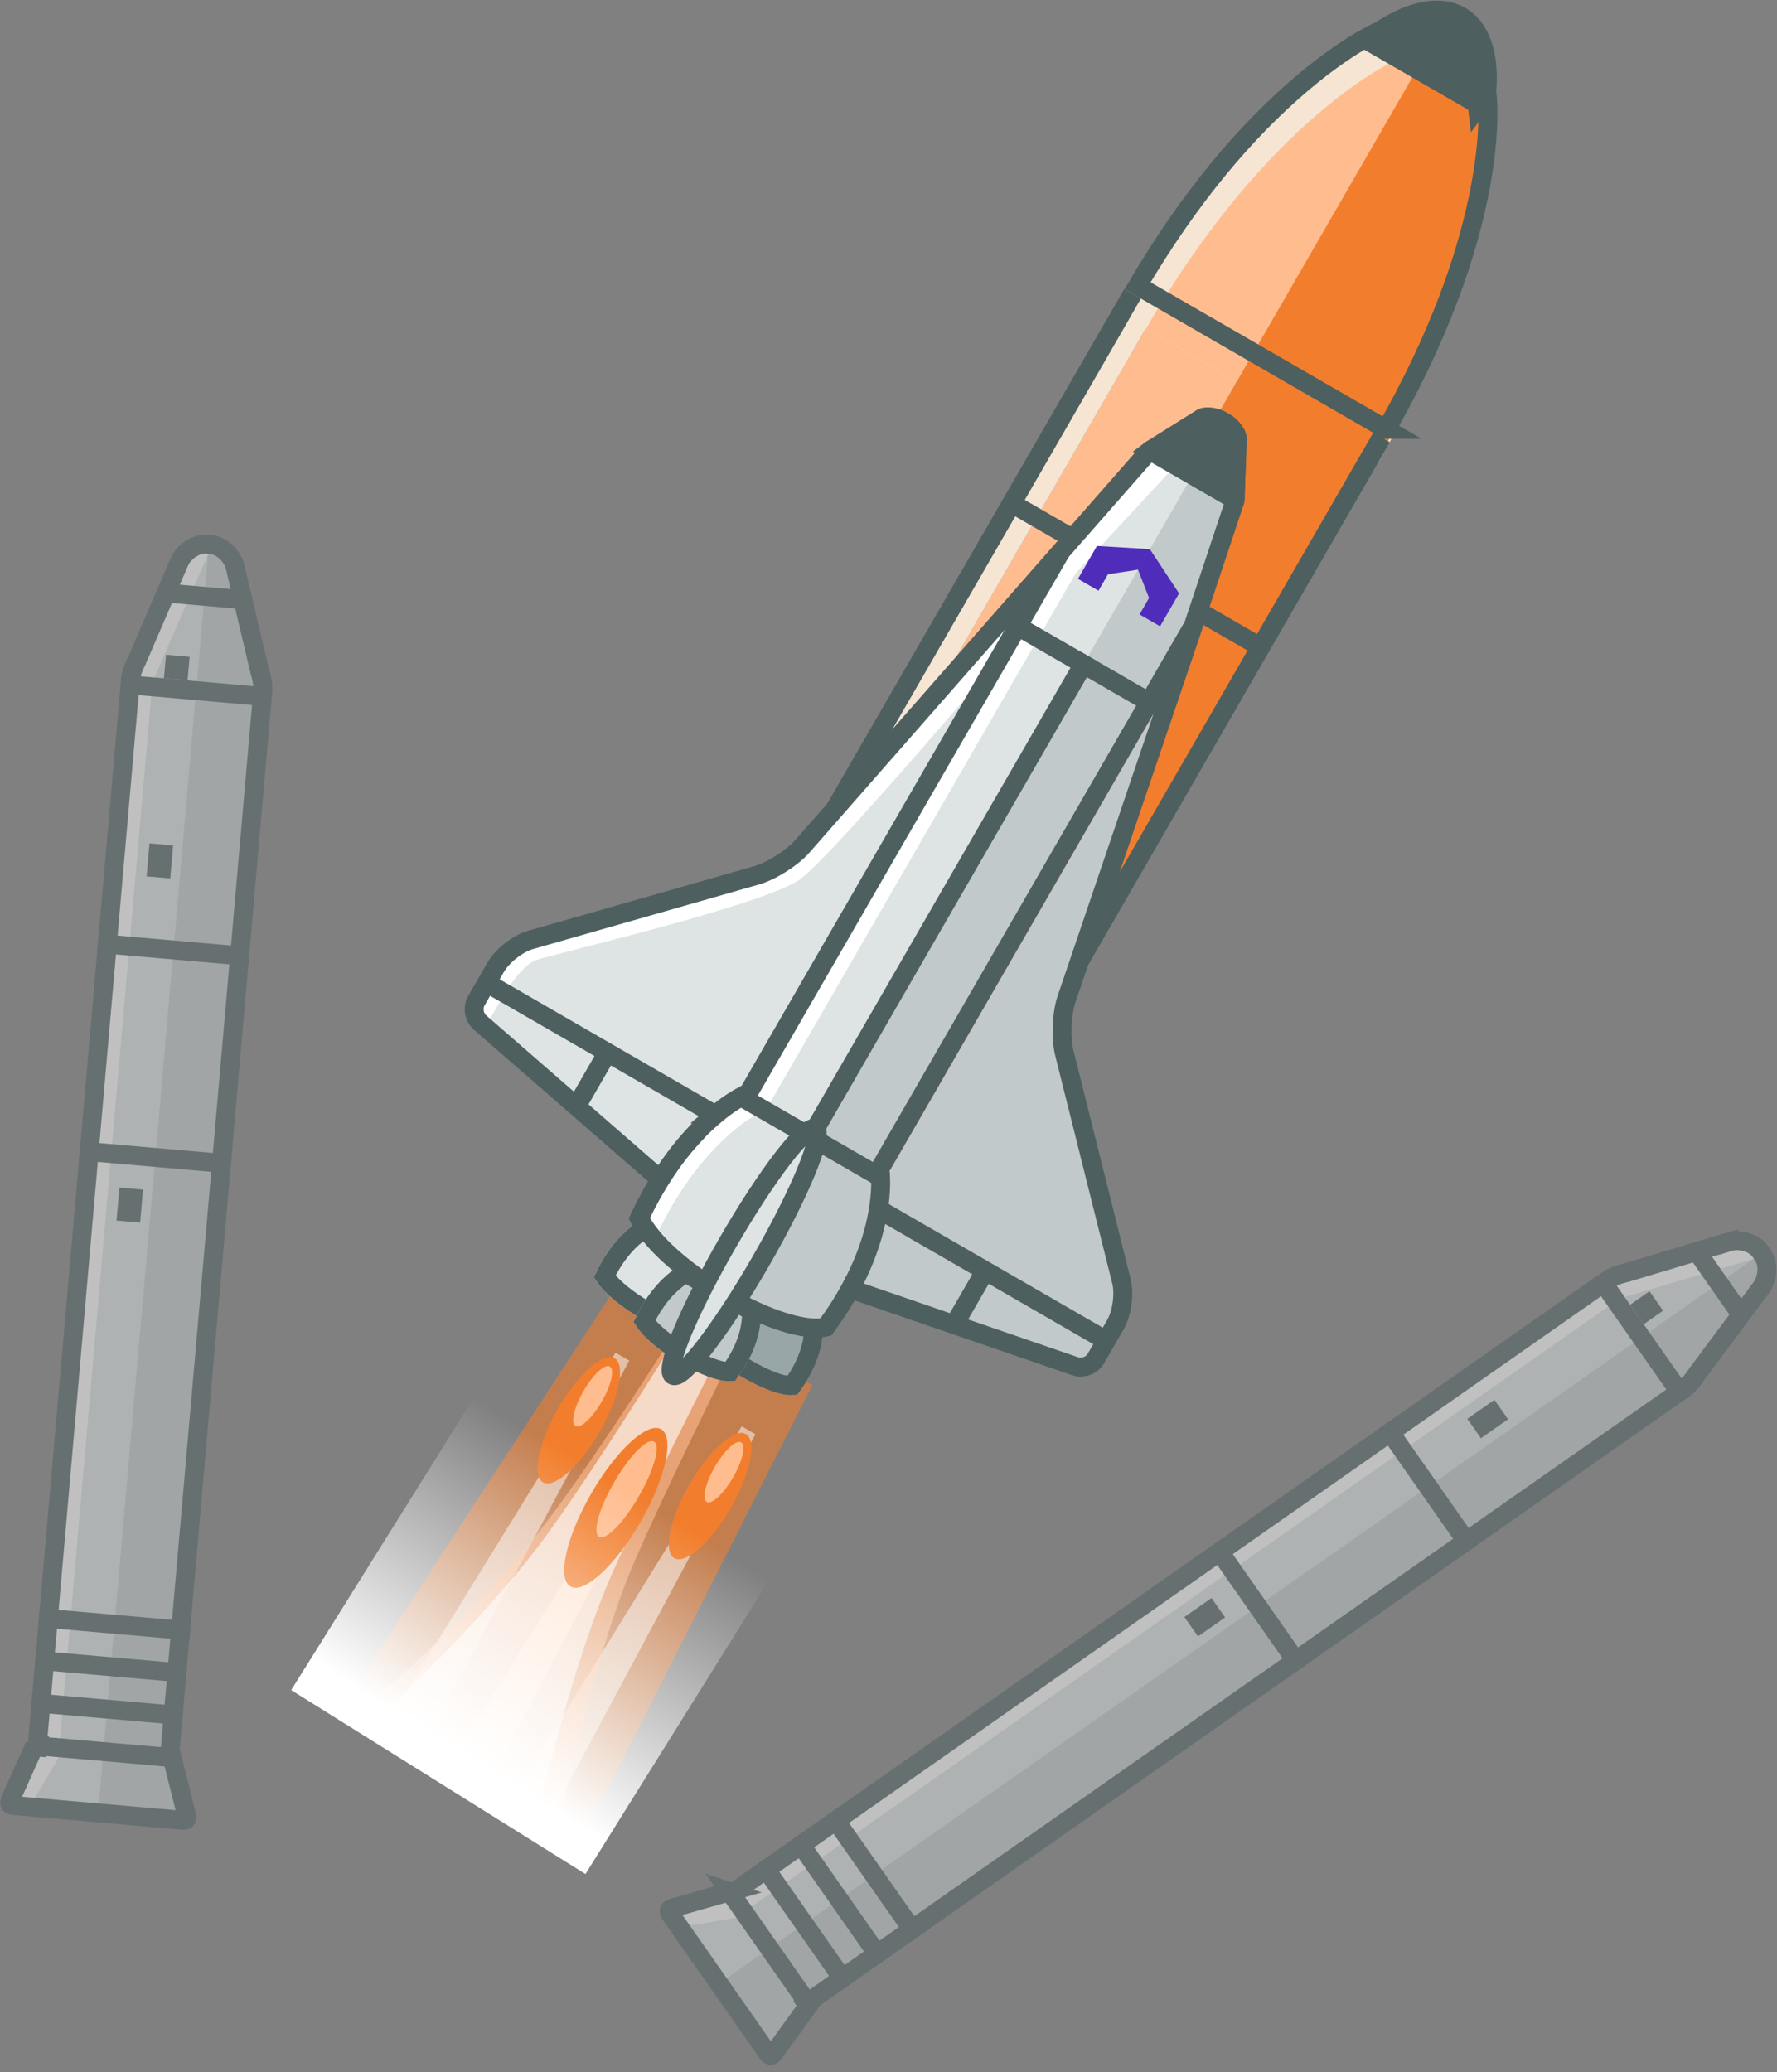<svg xmlns="http://www.w3.org/2000/svg" width="169" height="197" xmlns:xlink="http://www.w3.org/1999/xlink"><rect width="100%" height="100%" fill="#808080" stroke="none"/><defs><path id="a" d="M11.347 2.91c.435-.61 1.88-1.106 3.234-1.106h.454c1.354 0 2.8.497 3.234 1.106l3.104 4.124c.796.848.624 1.536-.43 1.536H8.672c-1.053 0-1.227-.686-.43-1.536l3.104-4.124z"/><path id="b" d="M24.57 93.867h8.093s2.14 2.485 1.488 7.368c-1.565 1.561-8.64 1.654-11.067 0-.513-4.96 1.485-7.368 1.485-7.368z"/><path id="c" d="M35.844 93.867h8.093s2.14 2.485 1.488 7.368c-1.565 1.561-8.64 1.654-11.066 0-.514-4.96 1.485-7.368 1.485-7.368z"/><path id="d" d="M29.993 95.672h8.157s2.157 2.485 1.5 7.368c-1.578 1.561-8.708 1.655-11.153 0-.518-4.96 1.496-7.368 1.496-7.368z"/><path id="e" d="M31.512 1.254C31.859.562 33.012 0 34.093 0h.363c1.08 0 2.235.563 2.581 1.254l2.478 4.677c.635.961.498 1.74-.344 1.74h-9.793c-.841 0-.98-.777-.344-1.74l2.478-4.677z"/><linearGradient id="f" x1="50%" x2="50%" y1="10.732%" y2="100%"><stop stop-color="#FFF" offset="0%"/><stop stop-color="#FFF" stop-opacity="0" offset="100%"/></linearGradient></defs><g fill="none" fill-rule="evenodd"><path fill="#F27E2D" opacity=".6" d="M59.268 121.31l17.98 10.38-21.732 42.88-22.516-13z"/><path fill="#FFF" opacity=".5" d="M58.538 128.6l1.307.754-19.38 36.154-3.465-2zM70.538 135.6l1.307.754-19.38 36.154-3.465-2z"/><path fill="#FFBD8F" d="M61.038 138.6l1.307.754-14.88 28.358-3.465-2z"/><path fill="#FFBD8F" d="M68.903 119.157l4.314 2.49s-8.744 17.31-12.86 26.77c-4.118 9.461-7.231 25.609-7.231 25.609L34 162.983s11.904-10.045 18.57-19.06c6.666-9.015 16.333-24.766 16.333-24.766z" opacity=".6"/><path fill="#FFF" d="M66.708 123.309l3.434 1.982s-7.983 15.55-11.801 24.018c-3.82 8.468-7.119 22.743-7.119 22.743L36 163.264s10.25-9.337 16.144-17.533c5.894-8.195 14.564-22.422 14.564-22.422z" opacity=".6"/><g><g transform="rotate(30 76.259 233.104)"><path fill="#F27E2D" d="M13.669 40.873h14.125v90.284H13.669z"/><path fill="#FFBD8F" d="M3.645 40.873h10.024v90.284H3.645z"/><path fill="#F6E5D3" d="M1.823 40.873h1.823v90.284H1.823z"/><path fill="#4E5F60" d="M1.823 27.964h25.515v1.804H1.823zM.456 61.791h27.338v1.804H.456zM.456 129.446h27.338v1.804H.456z"/><path fill="#F6E5D3" d="M8.035 8.021C11.66.843 17.793.715 21.245 7.984c0 0 7.915 9.933 7.915 33.962H.035c0-23.362 8-33.925 8-33.925z"/><path fill="#FFBD8F" d="M11.47 7.971c3.03-6.025 7.456-5.805 9.662.58 0 0 5.784 12.198 6.963 33.395H3.68c0-23.362 7.79-33.975 7.79-33.975z"/><path fill="#F27E2D" d="M13.669 6.82c0-4.256 2.215-5.057 4.636-1.573 0 0 9.98 8.647 10.773 37.179h-15.41V6.82z"/><path stroke="#4E5F60" stroke-width="1.8" d="M28.257 38.79H.94.94c.085-9.718 1.551-17.868 3.943-24.518.858-2.387 1.776-4.402 2.69-6.055.318-.573.611-1.06.873-1.459.152-.233.257-.383.308-.449l.085-.138C12.15-.386 17.324-.43 20.432 6.115l.11.175c.047.06.15.199.299.419.257.378.545.841.858 1.392.903 1.59 1.809 3.551 2.657 5.904 2.367 6.564 3.819 14.784 3.9 24.786z"/><use fill="#4E5F60" xlink:href="#a"/><path stroke="#4E5F60" stroke-width="2.178" d="M20.346 7.48H9.27l2.947-3.915.017-.023c.189-.265 1.31-.649 2.347-.649h.454c1.036 0 2.16.385 2.347.649l2.964 3.939z"/><path fill="#4E5F60" d="M1.823 39.68v91.589H0V39.68M29.16 39.68v91.589h-1.822V39.68"/></g><g opacity=".5"><path fill="#FFF" d="M20.155 51.963l-2.365.956-5.086 11.769-8.95 102.289-2.479 4.22 8.384.733z"/><path fill="#DEE4E4" d="M21.951 52.12l-2.147.537L14.5 64.845 5.55 167.134l-2.479 4.22 8.384.734z"/><path fill="#C1C9CA" d="M19.858 51.937l2.164 1.352 2.964 12.473-8.95 102.29 1.71 4.586-8.384-.734z"/><path fill="#4E5F60" d="M15.926 55.483l7.189.63-.157 1.793-7.189-.63z"/><path stroke="#4E5F60" stroke-width="1.8" d="M3.292 165.953l13.081 1.144 1.376 5.487c.091.366-.026.504-.406.47l-16.04-1.403c-.375-.033-.47-.194-.318-.533l2.307-5.165zM17.037 53.466c.42-1.024 1.63-1.808 2.605-1.723l.462.04c.973.086 2.03 1.07 2.267 2.15l2.326 9.855c.286.922.363 1.684.261 2.17-.052.252-.05.25-.057.248l-12.487-1.092c-.009 0-.006.003-.014-.255-.016-.495.192-1.232.607-2.033l4.024-9.347.006-.013z"/><path fill="#4E5F60" d="M9.39 88.79l14.376 1.258-.156 1.793-14.377-1.257zM7.665 108.515l14.376 1.258-.157 1.793-14.376-1.258zM3.782 152.896l14.376 1.257-.157 1.794-14.376-1.258zM3.429 156.93l14.376 1.258-.157 1.793-14.376-1.258zM3.076 160.965l14.376 1.258-.157 1.793-14.376-1.258z"/><path fill="#4E5F60" d="M13.313 64.629L4.351 167.06l-1.793-.157L11.52 64.472zM25.844 66.299L16.942 168.05l-1.797-.157 8.902-101.751M15.787 62.247l2.247.197-.197 2.241-2.246-.196zM14.218 80.179l2.247.196-.275 3.138-2.246-.196zM11.355 112.904l2.247.196-.275 3.138-2.246-.196z"/></g><g opacity=".5"><path fill="#FFF" d="M167.559 119.493l-2.253-1.197-12.285 3.668-84.11 58.895-4.826.813 4.827 6.894z"/><path fill="#DEE4E4" d="M168.593 120.97l-1.794-1.3-12.743 3.771-84.11 58.895-4.827.813 4.827 6.894z"/><path fill="#C1C9CA" d="M167.388 119.249l.354 2.526-7.649 10.288-84.11 58.895-2.415 4.257-4.827-6.893z"/><path fill="#4E5F60" d="M162.144 118.516l4.139 5.911-1.475 1.033-4.139-5.911z"/><path stroke="#4E5F60" stroke-width="1.8" d="M69.398 179.846l7.532 10.757-3.32 4.58c-.22.306-.401.304-.62-.008l-9.236-13.19c-.215-.308-.153-.484.205-.586l5.44-1.553zm95.005-61.776c1.055-.336 2.433.087 2.994.888l.267.38c.56.8.485 2.244-.19 3.118l-6.054 8.117c-.523.812-1.057 1.36-1.494 1.595-.228.122-.223.123-.228.116l-7.19-10.268c-.004-.007-.005-.002.187-.174.369-.33 1.067-.645 1.948-.842l9.746-2.926.014-.004z"/><path fill="#4E5F60" d="M132.428 134.92l8.277 11.82-1.474 1.033-8.278-11.822zM116.209 146.276l8.277 11.821-1.475 1.032-8.277-11.82zM79.715 171.829l8.278 11.82-1.475 1.033-8.277-11.82zM76.398 174.152l8.277 11.82-1.474 1.033-8.278-11.82zM73.08 176.475l8.277 11.82-1.474 1.033-8.277-11.82z"/><path fill="#4E5F60" d="M152.991 122.723l-83.668 58.585-1.035-1.478 83.668-58.585M160.7 132.737l-84.228 58.977-1.033-1.474 84.229-58.977zM156.873 122.757l1.293 1.848-1.843 1.29-1.293-1.847zM142.128 133.082l1.294 1.847-2.58 1.807-1.294-1.847zM115.22 151.924l1.293 1.847-2.58 1.807-1.294-1.847z"/></g><g transform="rotate(30 2.188 173.656)"><path fill="#FFF" d="M18.903 58.263c1.76-3.868 7.6-36.815 7.6-36.815v57.226l-1.744 3.183H0s.209-3.347 1.007-4.4c.799-1.053 16.136-15.327 17.896-19.194z"/><path fill="#DEE4E4" d="M21.158 58.714c1.76-3.868 7.6-36.815 7.6-36.815v56.009l-3.836 4.4H2.255s0-3.182 1.007-4.4C4.27 76.69 19.398 62.581 21.158 58.714z"/><path fill="#FFF" d="M.451 83.036h23.902v6.318L.451 85.168z"/><path fill="#C1C9CA" d="M49.993 58.263c-1.761-3.868-7.601-36.815-7.601-36.815v57.226l1.744 3.183h24.76s-.209-3.347-1.007-4.4c-.799-1.053-16.136-15.327-17.896-19.194zM68.098 83.036H44.196v6.318l23.902-4.186z"/><path fill="#DEE4E4" d="M2.255 83.036l23.156-.814-1.671 7.94-21.485-4.994z"/><path fill="#FFF" d="M34.275 1.531l-2.68.751-4.764 18.074v59.195h7.444"/><path fill="#DEE4E4" d="M36.757 1.531l-3.336.769-4.107 18.078v58.571h7.212"/><path fill="#C1C9CA" d="M34.275 1.531l2.679.751 4.764 18.126v59.143h-7.443z"/><use fill="#DEE4E4" xlink:href="#b"/><path stroke="#4E5F60" stroke-width="1.8" d="M25.041 94.767h7.162c.129.207.282.492.44.855.6 1.382.88 3.094.658 5.146-1.575 1.03-7.116 1.056-9.361-.074-.152-2.026.125-3.707.677-5.056.152-.37.3-.66.424-.871z"/><use fill="#98A6A7" xlink:href="#c"/><path stroke="#4E5F60" stroke-width="1.8" d="M36.316 94.767h7.161c.13.207.283.492.44.855.6 1.382.88 3.094.658 5.146-1.575 1.03-7.115 1.056-9.36-.074-.153-2.026.125-3.707.677-5.056.152-.37.3-.66.424-.871z"/><use fill="#C1C9CA" xlink:href="#d"/><path stroke="#4E5F60" stroke-width="1.8" d="M30.463 96.572h7.23c.13.207.285.493.444.857.605 1.382.887 3.092.663 5.142-1.59 1.033-7.182 1.06-9.448-.074-.153-2.025.126-3.703.682-5.051.154-.372.303-.663.43-.874z"/><path fill="#FFF" fill-rule="nonzero" d="M26.27 82.31c-1.138 3.047-1.703 6.848-1.373 11.43 4.475 2.518 15.704 2.456 18.808.154.474-4.634-.097-8.505-1.332-11.627a14.856 14.856 0 0 0-.923-1.939H27.162c-.3.55-.604 1.21-.892 1.981z"/><path fill="#C1C9CA" fill-rule="nonzero" d="M27.714 82.432c-1.208 3.237-1.808 7.274-1.458 12.14 4.753 2.675 14.968 2.087 18.265-.358.504-4.923.175-8.466-1.137-11.782-.316-.799-1.468-1.53-1.798-2.104H28.662a16.287 16.287 0 0 0-.948 2.104z"/><path fill="#DEE4E4" fill-rule="nonzero" d="M27.714 82.432c-1.208 3.237-1.808 7.274-1.458 12.14 4.753 2.675 5.125 3.15 8.422.705.504-4.922.895-3.158-.417-6.474-.316-.799.33-7.901 0-8.475h-5.6a16.287 16.287 0 0 0-.947 2.104z"/><path stroke="#4E5F60" stroke-width="1.8" d="M26.637 79.423h15.319c.06.094.127.204.202.33.356.603.715 1.33 1.052 2.18 1.32 3.338 1.91 7.477 1.351 12.421-3.166 2.877-15.882 2.95-20.532-.082-.413-4.922.17-9.008 1.392-12.28a15.93 15.93 0 0 1 1.025-2.242c.07-.125.135-.234.191-.327z"/><use fill="#4E5F60" xlink:href="#e"/><path stroke="#4E5F60" stroke-width="1.8" d="M38.952 6.772h-9.357c.04-.094.102-.212.19-.345l2.522-4.751.01-.019C32.492 1.305 33.325.9 34.092.9h.363c.766 0 1.6.406 1.777.757l2.487 4.695c.112.174.186.314.232.42z"/><path fill="#4E5F60" d="M26.157 26.626h16.235v1.805H26.157z"/><path fill="#502CBB" d="M38.784 19.63V17.15l-4.51-2.257v2.257l2.255 1.805v1.805h2.255v-1.128zm-6.764-.676l2.255-1.805v-2.257l-4.51 2.257V20.759h2.255v-1.805z"/><ellipse cx="34.275" cy="92.062" fill="#DEE4E4" stroke="#4E5F60" stroke-width="1.8" rx="1.804" ry="13.538"/><path fill="#4E5F60" d="M0 81.231h25.255v1.805H0zM27.961 19.405v60.021h-1.804V19.405M42.392 19.405v60.021h-1.804V19.405M35.176 26.626v51.897h-1.803V26.626"/><path fill="#4E5F60" d="M12.627 82.133h1.804v6.318h-1.804z"/><path stroke="#4E5F60" stroke-width="1.8" d="M23.722 90.03L1.599 85.72C.865 85.576.27 84.86.27 84.118v-3.72c0-1.246.698-2.978 1.57-3.878l15.54-16.062c1.034-1.068 2.107-3.114 2.402-4.59l9.576-48.083" stroke-linecap="square"/><path fill="#4E5F60" d="M68.549 81.231H43.294v1.805h25.255z"/><path fill="#4E5F60" d="M55.922 82.133h-1.804v6.318h1.804z"/><path stroke="#4E5F60" stroke-width="1.8" d="M44.853 90.03l22.123-4.311c.733-.143 1.328-.858 1.328-1.601v-3.72c0-1.246-.698-2.978-1.57-3.878l-15.54-16.062c-1.035-1.068-2.109-3.123-2.398-4.584l-7.08-35.678-2.538-12.384" stroke-linecap="square"/></g></g><g transform="rotate(30 -210.6 169.43)"><ellipse cx="9.465" cy="12.262" fill="#F27E2D" rx="2.704" ry="8.629"/><ellipse cx="2.254" cy="6.812" fill="#F27E2D" rx="2.254" ry="6.812"/><ellipse cx="16.676" cy="6.812" fill="#F27E2D" rx="2.254" ry="6.812"/><ellipse cx="9.465" cy="10.218" fill="#FFBD8F" rx="1.352" ry="5.223"/><ellipse cx="2.254" cy="4.178" fill="#FFBD8F" rx="1" ry="3.27"/><ellipse cx="16.676" cy="4.178" fill="#FFBD8F" rx="1" ry="3.27"/></g><path fill="url(#f)" transform="rotate(-148 67.622 184.169)" d="M80.931 182.931h33v33h-33z"/></g></svg>